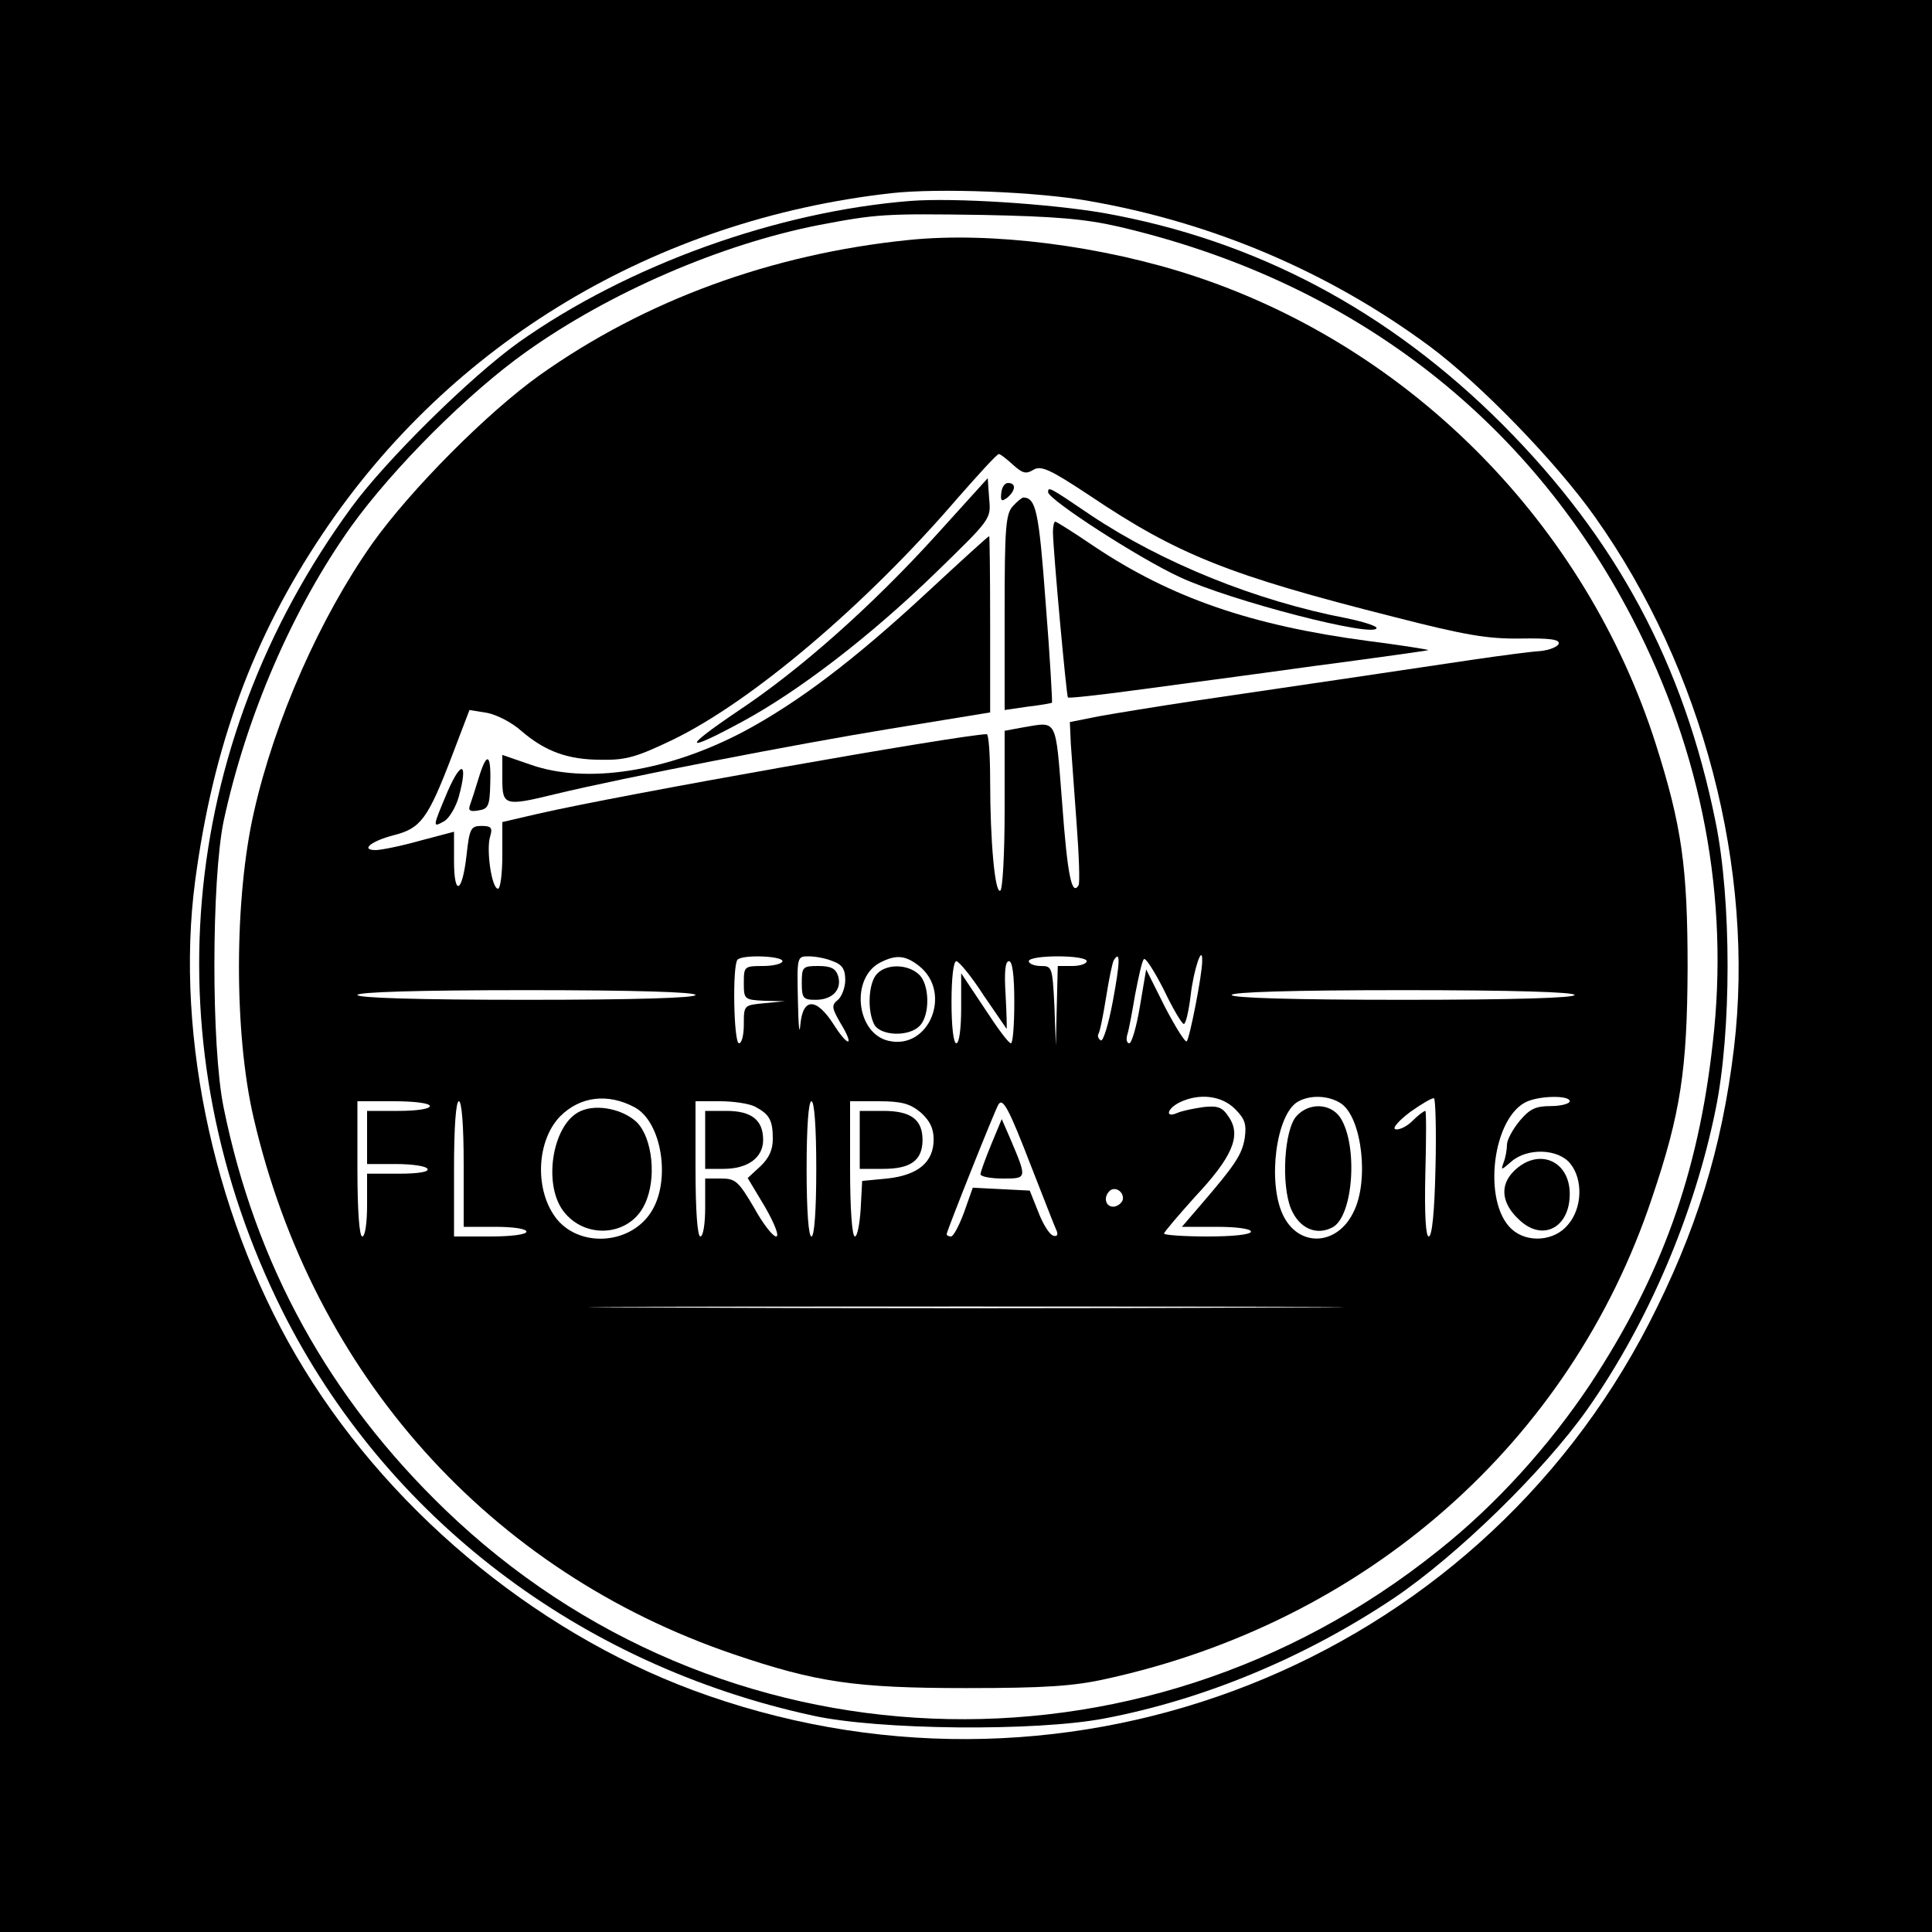 <?xml version="1.0" standalone="no"?>
<!DOCTYPE svg PUBLIC "-//W3C//DTD SVG 20010904//EN"
 "http://www.w3.org/TR/2001/REC-SVG-20010904/DTD/svg10.dtd">
<svg version="1.0" xmlns="http://www.w3.org/2000/svg"
 width="400pt" height="400pt" viewBox="0 0 400 400"
 preserveAspectRatio="xMidYMid meet">
<g transform="translate(0,400) scale(0.1,-0.1)"
fill="#000000" stroke="none">
<path d="M0 2000 l0 -2000 2000 0 2000 0 0 2000 0 2000 -2000 0 -2000 0 0
-2000z m2254 1584 c259 -45 499 -148 706 -301 105 -78 263 -241 342 -353 224
-315 332 -731 288 -1100 -25 -208 -78 -379 -176 -570 -363 -704 -1192 -1033
-1947 -771 -336 116 -648 368 -837 676 -182 295 -269 686 -226 1011 37 278
119 503 264 719 265 396 689 650 1177 705 98 11 303 3 409 -16z"/>
<path d="M1885 3584 c-277 -22 -585 -133 -810 -292 -101 -72 -276 -245 -347
-342 -363 -496 -416 -1118 -143 -1665 214 -426 614 -732 1098 -837 136 -30
461 -33 603 -6 206 39 416 126 601 250 130 88 309 262 400 391 125 178 221
403 265 620 33 161 33 433 0 595 -66 327 -205 586 -441 823 -236 236 -511 382
-826 438 -111 19 -308 32 -400 25z m430 -53 c478 -111 848 -393 1065 -812 144
-278 201 -578 166 -879 -30 -271 -107 -483 -253 -705 -86 -129 -196 -251 -316
-346 -618 -495 -1490 -459 -2055 85 -241 232 -393 508 -459 833 -26 126 -25
472 0 593 47 218 143 440 264 610 87 121 243 277 363 362 173 123 402 222 605
262 121 23 136 24 340 21 148 -3 210 -8 280 -24z"/>
<path d="M1880 3503 c-283 -29 -545 -125 -763 -280 -108 -77 -267 -237 -346
-348 -108 -153 -202 -365 -245 -555 -41 -178 -42 -458 -1 -634 123 -531 488
-939 994 -1111 171 -58 251 -70 481 -70 163 0 223 4 290 19 539 118 961 489
1130 995 60 177 73 267 74 476 0 210 -12 295 -66 465 -145 454 -505 819 -954
968 -190 63 -422 93 -594 75z m217 -465 c20 -18 27 -20 42 -11 16 10 34 2 117
-53 183 -123 289 -165 629 -251 148 -38 195 -46 263 -45 62 1 82 -2 79 -11 -2
-6 -19 -13 -38 -15 -19 -1 -79 -9 -134 -17 -148 -22 -410 -61 -575 -85 -80
-12 -172 -27 -205 -33 l-60 -12 2 -45 c2 -25 7 -99 12 -165 5 -66 7 -124 4
-128 -14 -23 -23 21 -34 171 -14 178 -9 168 -81 156 l-38 -7 0 -163 c0 -89 -4
-165 -9 -168 -11 -7 -21 102 -21 227 0 53 -3 97 -7 97 -59 -2 -756 -125 -930
-165 l-73 -17 0 -69 c0 -38 -4 -69 -9 -69 -13 0 -25 82 -16 109 5 17 2 21 -18
21 -22 0 -25 -5 -31 -60 -9 -80 -26 -87 -26 -12 l0 60 -72 -19 c-39 -11 -80
-19 -90 -19 -33 0 -9 19 38 31 55 14 70 34 119 162 l37 97 37 -6 c20 -4 51
-20 70 -37 50 -43 97 -60 166 -60 51 -1 74 6 147 41 164 79 402 281 590 500
44 50 82 92 86 92 3 0 16 -10 29 -22z m-477 -1028 c0 -5 -18 -10 -40 -10 -39
0 -40 -1 -40 -35 0 -34 1 -35 43 -37 l42 -1 -42 -4 c-43 -4 -43 -4 -43 -44 0
-21 -4 -39 -10 -39 -11 0 -14 162 -3 173 10 11 93 8 93 -3z m104 0 c20 -7 26
-17 26 -39 0 -15 -7 -34 -15 -41 -14 -11 -13 -17 5 -48 30 -49 17 -52 -14 -3
-36 56 -64 56 -69 -1 -2 -24 -4 -1 -5 50 -2 91 -2 92 22 92 14 0 36 -4 50 -10z
m179 -10 c69 -55 21 -174 -63 -155 -68 15 -80 132 -16 163 32 16 51 14 79 -8z
m347 10 c0 -5 -13 -10 -30 -10 l-30 0 -2 -82 -2 -83 -3 83 c-4 80 -5 82 -28
82 -14 0 -25 5 -25 10 0 6 27 10 60 10 33 0 60 -4 60 -10z m54 -83 c-9 -48
-20 -84 -25 -81 -5 3 -7 9 -5 13 3 4 10 38 16 76 6 38 13 72 16 77 14 22 13
-4 -2 -85z m147 -47 c4 0 10 26 14 58 6 54 25 110 24 72 0 -28 -26 -160 -32
-166 -3 -3 -23 29 -45 71 l-39 78 -13 -77 c-7 -42 -17 -76 -22 -76 -5 0 -7 8
-4 18 3 9 10 46 16 82 7 36 14 69 18 74 3 5 21 -23 41 -62 19 -40 38 -72 42
-72z m-415 60 c26 -38 48 -70 48 -70 1 0 0 32 -2 70 -3 47 -1 70 7 70 7 0 11
-29 11 -85 0 -47 -3 -85 -7 -85 -5 0 -29 33 -55 73 l-48 72 0 -72 c0 -42 -4
-73 -10 -73 -6 0 -10 35 -10 85 0 50 4 85 10 85 5 0 31 -31 56 -70z m-596 0
c0 -6 -123 -10 -350 -10 -227 0 -350 4 -350 10 0 6 123 10 350 10 227 0 350
-4 350 -10z m1820 0 c0 -6 -125 -10 -355 -10 -230 0 -355 4 -355 10 0 6 125
10 355 10 230 0 355 -4 355 -10z m-1947 -232 c58 -30 77 -155 34 -219 -45 -68
-152 -72 -198 -8 -43 60 -37 159 11 208 41 41 98 48 153 19z m1244 -4 c21 -21
24 -32 20 -61 -6 -34 -19 -54 -93 -140 l-37 -43 72 0 c41 0 71 -4 71 -10 0 -6
-37 -10 -90 -10 -49 0 -90 3 -90 6 0 3 29 37 64 76 77 82 96 126 71 164 -14
22 -23 25 -53 22 -21 -3 -45 -8 -54 -12 -27 -12 -22 9 5 22 40 19 86 14 114
-14z m220 11 c43 -30 58 -161 25 -225 -34 -70 -114 -73 -146 -5 -32 68 -14
208 31 234 26 15 65 13 90 -4z m195 -134 c-2 -90 -7 -141 -14 -141 -6 0 -9 44
-7 130 2 72 2 130 0 130 -3 0 -15 -9 -27 -21 -12 -12 -28 -19 -35 -17 -7 2 7
18 31 36 24 17 46 30 49 28 3 -2 5 -67 3 -145z m278 139 c0 -5 -18 -10 -39
-10 -32 0 -44 -6 -65 -31 -14 -17 -26 -39 -26 -49 0 -10 -3 -27 -7 -37 -6 -17
-5 -16 16 2 33 29 97 27 122 -4 27 -33 25 -93 -5 -127 -28 -34 -84 -38 -116
-9 -62 56 -40 235 33 265 30 12 87 12 87 0z m-2360 -10 c0 -6 -28 -10 -65 -10
l-65 0 0 -55 0 -55 59 0 c33 0 63 -4 66 -10 4 -6 -18 -10 -59 -10 l-66 0 0
-65 c0 -37 -4 -65 -10 -65 -6 0 -10 53 -10 140 l0 140 75 0 c43 0 75 -4 75
-10z m70 -120 l0 -130 65 0 c37 0 65 -4 65 -10 0 -6 -32 -10 -75 -10 l-75 0 0
140 c0 87 4 140 10 140 6 0 10 -50 10 -130z m603 119 c30 -16 37 -28 37 -67 0
-23 -8 -40 -26 -57 l-26 -24 36 -60 c20 -35 30 -61 23 -61 -7 0 -28 27 -46 60
-32 54 -38 60 -68 60 l-33 0 0 -60 c0 -33 -4 -60 -10 -60 -6 0 -10 53 -10 140
l0 140 51 0 c28 0 60 -5 72 -11z m127 -129 c0 -87 -4 -140 -10 -140 -6 0 -10
53 -10 140 0 87 4 140 10 140 6 0 10 -53 10 -140z m216 117 c19 -17 27 -33 27
-56 0 -47 -32 -74 -96 -81 l-52 -5 -3 -57 c-2 -32 -7 -58 -12 -58 -6 0 -10 58
-10 140 l0 140 59 0 c48 0 65 -5 87 -23z m229 -112 c26 -66 49 -126 53 -134 3
-8 0 -12 -8 -9 -7 2 -21 24 -30 48 l-18 45 -59 3 -59 3 -18 -51 c-10 -27 -22
-50 -27 -50 -5 0 -9 2 -9 5 0 6 100 257 107 268 9 15 21 -6 68 -128z m190 -66
c0 -7 -8 -15 -17 -17 -18 -3 -25 18 -11 32 10 10 28 1 28 -15z m307 -226
c-347 -2 -917 -2 -1265 0 -347 1 -63 2 633 2 696 0 980 -1 632 -2z"/>
<path d="M1940 2894 c-135 -149 -284 -281 -412 -366 -117 -79 -113 -88 9 -22
118 64 265 177 400 308 114 111 115 111 111 153 l-3 43 -105 -116z"/>
<path d="M2073 2979 c-2 -17 1 -18 13 -9 17 15 18 30 1 30 -7 0 -13 -9 -14
-21z"/>
<path d="M2170 2981 c0 -15 188 -137 273 -176 105 -49 407 -127 407 -105 0 4
-28 13 -62 20 -188 36 -382 115 -529 213 -87 59 -89 60 -89 48z"/>
<path d="M2097 2952 c-15 -16 -17 -47 -17 -220 l0 -202 48 7 c26 3 48 7 50 8
1 1 -4 94 -13 206 -14 190 -20 218 -46 219 -3 0 -13 -8 -22 -18z"/>
<path d="M2180 2898 c1 -45 28 -339 31 -342 2 -2 65 5 139 15 74 10 241 32
370 50 129 17 236 32 237 33 2 1 -55 10 -125 19 -241 32 -407 89 -567 196 -41
28 -78 51 -80 51 -3 0 -5 -10 -5 -22z"/>
<path d="M1920 2774 c-152 -141 -267 -228 -381 -289 -158 -83 -325 -109 -441
-68 l-58 20 0 -49 c0 -56 4 -58 110 -32 141 34 496 103 692 135 l208 34 0 183
c0 100 -1 182 -2 182 -2 0 -59 -52 -128 -116z"/>
<path d="M991 2389 c-7 -23 -15 -48 -18 -56 -4 -11 0 -14 17 -11 21 3 24 9 25
56 2 62 -7 67 -24 11z"/>
<path d="M927 2362 c-32 -76 -32 -76 -7 -62 10 6 24 29 30 51 19 70 6 77 -23
11z"/>
<path d="M1660 1965 c0 -32 3 -35 29 -35 35 0 55 22 46 50 -5 15 -15 20 -41
20 -32 0 -34 -2 -34 -35z"/>
<path d="M1816 1984 c-18 -18 -21 -76 -6 -105 13 -24 72 -26 94 -3 22 22 21
87 -2 107 -23 21 -66 22 -86 1z"/>
<path d="M1203 1700 c-58 -24 -80 -149 -37 -207 45 -60 138 -53 169 14 25 52
16 136 -16 169 -28 27 -82 39 -116 24z"/>
<path d="M2684 1689 c-25 -28 -32 -141 -11 -192 17 -40 52 -56 86 -38 43 23
53 170 16 227 -20 30 -65 32 -91 3z"/>
<path d="M3134 1575 c-30 -30 -25 -68 13 -102 48 -44 103 -14 103 55 0 70 -66
97 -116 47z"/>
<path d="M1460 1640 l0 -60 38 0 c50 0 82 23 82 60 0 41 -24 60 -76 60 l-44 0
0 -60z"/>
<path d="M1780 1640 l0 -60 49 0 c57 0 81 18 81 60 0 42 -24 60 -81 60 l-49 0
0 -60z"/>
<path d="M2052 1630 c-12 -29 -22 -57 -22 -61 0 -5 21 -9 46 -9 51 0 51 -1 15
84 l-17 39 -22 -53z"/>
</g>
</svg>
